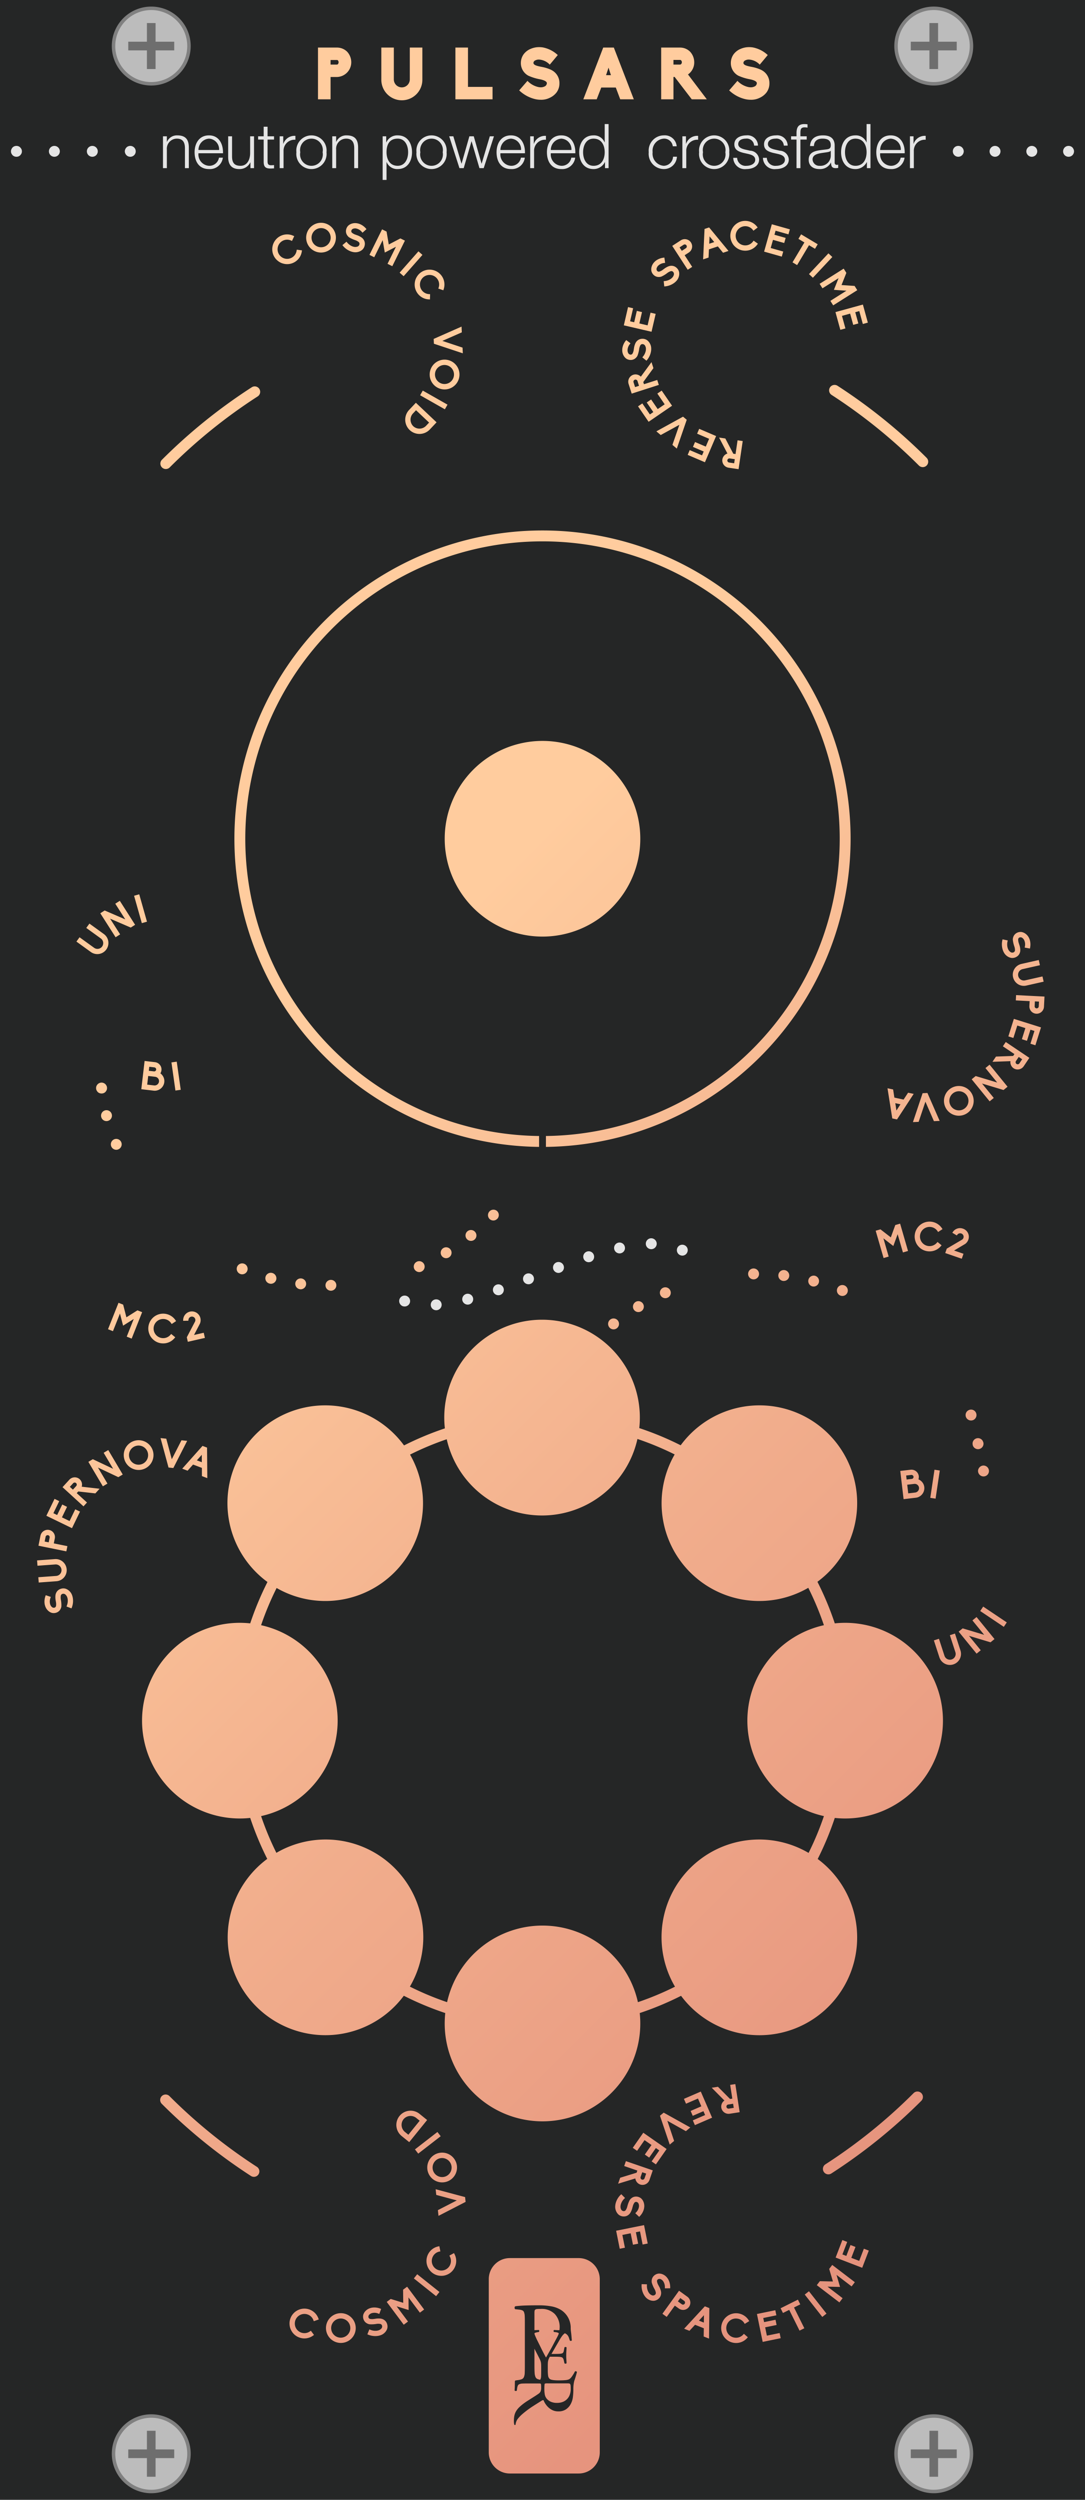 <svg xmlns="http://www.w3.org/2000/svg" xmlns:xlink="http://www.w3.org/1999/xlink" id="Layer_5" width="165" height="380" data-name="Layer 5" viewBox="0 0 165 380"><defs><linearGradient id="linear-gradient" x1="-53.091" x2="214.625" y1="55.323" y2="323.039" gradientUnits="userSpaceOnUse"><stop offset=".385" stop-color="#ffcc9e"/><stop offset=".621" stop-color="#f1ad8c"/><stop offset=".857" stop-color="#e6947e"/><stop offset="1" stop-color="#e28b79"/></linearGradient></defs><title>Pulsars-DM</title><rect width="160.806" height="374.627" x=".364" y="1.868" style="fill:url(#linear-gradient)"/><g><path d="M51.496,9.462c0-.144-.1-.343-.231-.343h-.995v.696h.995C51.396,9.815,51.496,9.605,51.496,9.462Z" style="fill:#252626"/><polygon points="107.035 353.059 107.052 351.934 106.289 352.762 107.035 353.059" style="fill:#252626"/><polygon points="30.686 221.146 29.938 221.989 30.69 222.272 30.686 221.146" style="fill:#252626"/><path d="M49.057,37.568a1.456,1.456,0,1,0-1.662-1.199A1.452,1.452,0,0,0,49.057,37.568Z" style="fill:#252626"/><path d="M104.055,349.764l-.601-.433-.366.507.6.434a.307.307,0,0,0,.428-.074A.315.315,0,0,0,104.055,349.764Z" style="fill:#252626"/><polygon points="92.542 10.279 92.166 11.428 92.906 11.428 92.542 10.279" style="fill:#252626"/><path d="M110.473,320.271a.318.318,0,0,0,.36.264l.75-.116-.097-.625-.75.117A.316.316,0,0,0,110.473,320.271Z" style="fill:#252626"/><polygon points="107.904 35.927 107.856 37.049 108.616 36.796 107.904 35.927" style="fill:#252626"/><path d="M103.696,9.462c0-.155-.11-.354-.265-.354H102.415v.707h1.017C103.586,9.815,103.696,9.616,103.696,9.462Z" style="fill:#252626"/><path d="M24.18,164.414a.662.662,0,0,0-.562-.727l-1.08-.126-.154,1.315,1.074.125A.674.674,0,0,0,24.18,164.414Z" style="fill:#252626"/><path d="M51.776,352.439a1.457,1.457,0,1,0,1.499,1.407A1.454,1.454,0,0,0,51.776,352.439Z" style="fill:#252626"/><path d="M11.135,225.456l-.513.56.466.427.512-.56a.316.316,0,0,0-.465-.427Z" style="fill:#252626"/><path d="M23.75,162.597a.317.317,0,0,0-.266-.343l-.783-.092-.072.609.785.092A.304.304,0,0,0,23.75,162.597Z" style="fill:#252626"/><path d="M67.818,330.817a1.447,1.447,0,1,0-1.914-.748A1.452,1.452,0,0,0,67.818,330.817Z" style="fill:#252626"/><path d="M20.78,219.771a1.455,1.455,0,1,0,1.715,1.131A1.453,1.453,0,0,0,20.78,219.771Z" style="fill:#252626"/><path d="M110.897,70.313l.752.111.092-.625-.75-.11a.316.316,0,1,0-.094.624Z" style="fill:#252626"/><path d="M7.307,233.368a.316.316,0,0,0-.37.234l-.147.727.614.125.147-.727A.306.306,0,0,0,7.307,233.368Z" style="fill:#252626"/><path d="M97.618,331.324a.319.319,0,0,0,.401-.196l.247-.718-.597-.204-.248.716A.32.32,0,0,0,97.618,331.324Z" style="fill:#252626"/><path d="M62.85,64.793A1.391,1.391,0,0,0,64.812,64.707l.442-.469-1.988-1.879-.442.468A1.391,1.391,0,0,0,62.85,64.793Z" style="fill:#252626"/><path d="M138.12,227.006l1.072-.126a.673.673,0,0,0,.566-.738.661.661,0,0,0-.715-.575l-1.078.126Z" style="fill:#252626"/><polygon points="136.938 167.866 136.152 167.698 136.324 168.812 136.938 167.866" style="fill:#252626"/><path d="M155.021,161.65l.423-.63-.524-.353-.423.63a.316.316,0,0,0,.524.353Z" style="fill:#252626"/><path d="M138.656,224.812a.305.305,0,0,0,.267-.337.318.318,0,0,0-.337-.271l-.784.092.071.608Z" style="fill:#252626"/><path d="M146.323,168.701a1.454,1.454,0,1,0-1.862-.863A1.451,1.451,0,0,0,146.323,168.701Z" style="fill:#252626"/><path d="M157.636,153.281a.316.316,0,0,0,.331-.287l.037-.739-.625-.033-.038.741A.305.305,0,0,0,157.636,153.281Z" style="fill:#252626"/><path d="M96.548,57.719a.319.319,0,0,0-.204.399l.232.724.602-.194-.231-.724A.32.32,0,0,0,96.548,57.719Z" style="fill:#252626"/><path d="M103.965,37.201l-.622.404.341.525.621-.404a.305.305,0,0,0,.087-.425A.315.315,0,0,0,103.965,37.201Z" style="fill:#252626"/><path d="M61.365,322.147a1.391,1.391,0,0,0,.236,1.951l.501.405,1.721-2.127-.501-.406A1.393,1.393,0,0,0,61.365,322.147Z" style="fill:#252626"/><path d="M67.223,58.326a1.447,1.447,0,1,0-1.025-1.777A1.453,1.453,0,0,0,67.223,58.326Z" style="fill:#252626"/><path d="M113.654,261.558a14.87,14.87,0,0,1,11.641-14.51,44.919,44.919,0,0,0-2.376-5.683,14.855,14.855,0,0,1-20.32-20.274,44.907,44.907,0,0,0-5.66-2.352,14.862,14.862,0,0,1-29.004.043,44.919,44.919,0,0,0-5.579,2.333A14.856,14.856,0,0,1,42.067,241.393a44.923,44.923,0,0,0-2.362,5.655,14.863,14.863,0,0,1-0,29.02,44.926,44.926,0,0,0,2.326,5.584,14.852,14.852,0,0,1,20.302,20.337,44.911,44.911,0,0,0,5.657,2.363,14.863,14.863,0,0,1,29.02,0,44.912,44.912,0,0,0,5.638-2.353,14.852,14.852,0,0,1,20.316-20.335,44.911,44.911,0,0,0,2.332-5.596A14.87,14.87,0,0,1,113.654,261.558Z" style="fill:#252626"/><g><path d="M0,0V380H165V0ZM158.148,146.723l-2.639.594a.875.875,0,1,0,.385,1.708l2.639-.594.179.793-2.639.595a1.679,1.679,0,0,1-1.271-.218,1.704,1.704,0,0,1-.743-1.06,1.684,1.684,0,0,1,1.273-2.013l2.638-.595Zm-5.722-3.782.033-.151.792.169-.033.151a1.989,1.989,0,0,0,.028,1.008l.003.006a1.348,1.348,0,0,0,.107.253.945.945,0,0,0,.274.314.475.475,0,0,0,.541.059.369.369,0,0,0,.181-.338,1.795,1.795,0,0,0-.113-.585,4.427,4.427,0,0,1-.219-1,1.29,1.29,0,0,1,.163-.594,1.14,1.14,0,0,1,.435-.418,1.241,1.241,0,0,1,.691-.145,1.445,1.445,0,0,1,.634.26,1.691,1.691,0,0,1,.492.554,2.893,2.893,0,0,1,.136.293,2.449,2.449,0,0,1,.082,1.265l-.028.147-.799-.145.028-.147a1.533,1.533,0,0,0-.122-1.027.958.958,0,0,0-.253-.29.441.441,0,0,0-.461-.062.328.328,0,0,0-.18.289,1.651,1.651,0,0,0,.104.596c.013.035.025.083.039.132a2.75,2.75,0,0,1,.18.854,1.23,1.23,0,0,1-.15.628,1.12,1.12,0,0,1-.444.438,1.232,1.232,0,0,1-.737.163,1.478,1.478,0,0,1-.67-.272,1.597,1.597,0,0,1-.504-.575,2.352,2.352,0,0,1-.172-.405A2.782,2.782,0,0,1,152.427,142.94Zm-7.396,22.282a2.26,2.26,0,1,1-1.339,2.9A2.259,2.259,0,0,1,145.031,165.223Zm3.919,55.037a.748.748,0,0,1-.21.03.835.835,0,0,1-.811-.61h.01a.824.824,0,1,1,1.59-.43H149.54A.832.832,0,0,1,148.95,220.26Zm.935,2.585a.801.801,0,0,1,.27.18.843.843,0,0,1,.24.58.82.82,0,0,1-.83.83.837.837,0,0,1-.83-.83.728.728,0,0,1,.07-.319.878.878,0,0,1,.439-.44A.795.795,0,0,1,149.885,222.845Zm-1.892-6.975a.901.901,0,0,1-.319.06.826.826,0,0,1-.32-1.59.819.819,0,0,1,1.08.44A.834.834,0,0,1,147.993,215.87Zm-1.47-25.284-.261.758-2.515-.867.229-.666,2.328-1.368a.528.528,0,1,0-.719-.749l-.082.106-.681-.408.092-.135a1.308,1.308,0,0,1,1.519-.491,1.305,1.305,0,0,1,.828,1.678,1.36,1.36,0,0,1-.496.658l-.009.004-1.664.988Zm-3.276-3.875.091.126-.677.443-.083-.126a1.438,1.438,0,0,0-1.134-.647,1.459,1.459,0,1,0,1.035,2.396l.098-.11.617.509-.104.116a2.236,2.236,0,0,1-1.854.804,2.226,2.226,0,0,1-1.559-.751,2.074,2.074,0,0,1-.444-.749,2.155,2.155,0,0,1-.133-.891,2.267,2.267,0,0,1,2.39-2.13,2.274,2.274,0,0,1,1.757,1.011Zm-.329,36.824-.641,4.276-.805-.12.64-4.276Zm-7.771-32.521-.775.225-1.204-4.154.729-.211,1.574,1.221.679-1.874.735-.213,1.203,4.154-.775.226-.805-2.777-.656,1.796-1.509-1.168Zm-.181-25.586.856.184.189,1.235,1.403.301.685-1.047.851.183-2.538,3.884-.719-.154Zm3.532,57.985a1.118,1.118,0,0,1,1.225.968,1.156,1.156,0,0,1-.051.495,1.361,1.361,0,0,1,.342.204,1.424,1.424,0,0,1,.547.968,1.477,1.477,0,0,1-.734,1.442,1.357,1.357,0,0,1-.535.179l-1.879.221-.505-4.29Zm3.528-52.982-1.294-2.964-1.03,3.068-.867.039,1.469-4.396.734-.033,1.862,4.246ZM140.914,70.767a.83.83,0,0,1-1.172,0,81.027,81.027,0,0,0-13.276-10.733.828.828,0,1,1,.9-1.391,82.732,82.732,0,0,1,13.548,10.952A.829.829,0,0,1,140.914,70.767ZM83.021,174.341v-1.656a45.198,45.198,0,1,0-1.041,0v1.656a46.854,46.854,0,1,1,1.041,0Zm45.85,22.138a.82.82,0,0,1-.771.521.851.851,0,0,1-.31-.061.83.83,0,1,1,1.08-.46Zm-4.341-1.54a.829.829,0,0,1-.8.63.783.783,0,0,1-.21-.029.831.831,0,0,1,.41-1.61A.834.834,0,0,1,124.529,194.939Zm-4.51-.949a.822.822,0,0,1-.819.73h-.091a.831.831,0,1,1,.91-.73Zm-4.59-.351a.826.826,0,0,1-.81.84h-.011a.83.83,0,1,1,.82-.84Zm-13.92,3.63a.788.788,0,0,1-.33.07.828.828,0,1,1,.76-1.15A.821.821,0,0,1,101.51,197.27Zm-4.86.641a.83.83,0,1,1,.86,1.42.829.829,0,0,1-1.14-.28.841.841,0,0,1,.29-1.14Zm-2.83,3.989a.824.824,0,0,1-1.159-.13.829.829,0,1,1,1.159.13ZM67.628,127.5A14.872,14.872,0,1,1,82.5,142.372,14.872,14.872,0,0,1,67.628,127.5Zm8.002,57.769h-.01a.806.806,0,0,1-.591.261.847.847,0,0,1-.579-.23.831.831,0,0,1,1.149-1.2A.834.834,0,0,1,75.63,185.27Zm-3.49,3.181a.818.818,0,0,1-.51.18.828.828,0,1,1,.64-1.34A.818.818,0,0,1,72.14,188.45Zm-3.87,2.689a.818.818,0,0,1-1.13-.28.83.83,0,0,1,.28-1.14.827.827,0,1,1,.85,1.42Zm-4.85.641a.828.828,0,1,1,.66,1.52.716.716,0,0,1-.32.07.851.851,0,0,1-.77-.5.825.825,0,0,1,.439-1.09Zm-12.271,3.609a.825.825,0,0,1-1.649.03.825.825,0,1,1,1.649-.03Zm-4.6-.13a.831.831,0,0,1-.82.73.318.318,0,0,1-.1-.011.826.826,0,1,1,.92-.72Zm-4.54-.74a.841.841,0,0,1-.81.63A.705.705,0,0,1,41,195.12a.831.831,0,1,1,.41-1.61A.842.842,0,0,1,42.01,194.52Zm-4.41-1.33a.833.833,0,0,1-.77.521.818.818,0,0,1-.311-.061.837.837,0,0,1-.46-1.08.83.83,0,0,1,1.54.62ZM70.34,52.841l.04.866L65.986,52.25l-.035-.732,4.238-1.871.04.873-2.957,1.3Zm-2.15,1.903a2.265,2.265,0,1,1-2.768,1.597A2.268,2.268,0,0,1,68.189,54.744Zm-.136,6.766-.401.708L63.891,60.082l.402-.708Zm-1.664,2.688-.998,1.057a2.165,2.165,0,1,1-3.146-2.974l.998-1.056Zm29.135-10.55a.438.438,0,0,0,.382.264.326.326,0,0,0,.29-.176,1.626,1.626,0,0,0,.178-.579c.005-.036.015-.086.025-.135a2.773,2.773,0,0,1,.228-.843,1.221,1.221,0,0,1,.419-.491A1.14,1.14,0,0,1,97.64,51.5a1.235,1.235,0,0,1,.732.189,1.494,1.494,0,0,1,.472.548,1.582,1.582,0,0,1,.188.74A2.216,2.216,0,0,1,99,53.417a2.768,2.768,0,0,1-.593,1.295l-.099.119-.628-.509.099-.12a1.99,1.99,0,0,0,.432-.912v-.006a1.446,1.446,0,0,0,.019-.274.949.949,0,0,0-.101-.403.476.476,0,0,0-.456-.299.367.367,0,0,0-.314.22,1.774,1.774,0,0,0-.165.573,4.4,4.4,0,0,1-.259.989,1.304,1.304,0,0,1-.414.454,1.12,1.12,0,0,1-.576.176,1.236,1.236,0,0,1-.684-.186,1.44,1.44,0,0,1-.446-.517,1.714,1.714,0,0,1-.188-.717,3.03,3.03,0,0,1,.013-.323,2.444,2.444,0,0,1,.501-1.164l.092-.119.646.49-.092.121a1.523,1.523,0,0,0-.356.969A.927.927,0,0,0,95.524,53.648Zm2.406,4.757,2.016-.646.242.752-4.123,1.325-.474-1.476a1.118,1.118,0,0,1,.714-1.393,1.122,1.122,0,0,1,1.149.294l1.62-2.213.293.914-1.543,2.113Zm7.333-17.837-.678.439L102.23,37.377l1.301-.844a1.11,1.11,0,0,1,.842-.154,1.105,1.105,0,0,1,.365,2.017l-.622.403Zm.117,27.368.316-.744,1.634.697.506-1.186-1.823-.778.314-.739,2.573,1.099-1.699,3.982-2.623-1.119.31-.728,1.873.8.252-.587Zm-.947-4.125-1.509,4.379-.667-.562,1.058-3.053-2.836,1.555-.663-.56,4.056-2.231Zm-5.796.307-1.608-2.348.65-.446L98.829,63.002l.524-.36-1.001-1.462.666-.456,1.002,1.462L101.082,61.46l-1.117-1.633.66-.452,1.577,2.302Zm14.723-26.814a1.448,1.448,0,0,0,1.156-.603l.09-.118.652.464-.096.123a2.237,2.237,0,0,1-.785.683,2.194,2.194,0,0,1-1.005.254,2.299,2.299,0,0,1-.885-.16,2.343,2.343,0,0,1-.727-.475,2.082,2.082,0,0,1-.497-.716,2.18,2.18,0,0,1-.198-.878,2.263,2.263,0,0,1,3.25-2.075,2.225,2.225,0,0,1,.807.655l.101.121-.644.491-.093-.12a1.434,1.434,0,0,0-1.178-.564,1.459,1.459,0,1,0,.051,2.918Zm-1.846,31.665.342.051.309-2.091.781.115-.631,4.276-1.533-.226a1.121,1.121,0,0,1-.932-1.255,1.124,1.124,0,0,1,.771-.899l-1.268-2.427.948.14ZM131.977,49.043l-.762.209L130.676,47.29l-.615.168.471,1.711-.779.214-.47-1.71-1.242.342.525,1.91-.773.212-.741-2.695,4.17-1.146ZM128.709,41.479l-.737,1.852,1.988.133.408.647L126.708,46.419l-.431-.684,2.446-1.542-1.908-.134.707-1.773-2.448,1.541-.431-.683,3.66-2.309Zm-2.133-2.411-2.957,3.152-.593-.558,2.957-3.15Zm-5.158-2.759.412-.688,2.522,1.51-.411.688-.912-.546-1.809,3.024-.7-.418,1.81-3.024Zm-1.301-1.445-.215.759-1.958-.553-.172.614,1.705.481-.219.776-1.706-.48-.35,1.238,1.905.538-.218.771-2.688-.758,1.174-4.16Zm-6.093-22.817a7.604,7.604,0,0,1-1.745-.542,2.167,2.167,0,0,1-1.138-1.955,2.294,2.294,0,0,1,.408-1.281,2.558,2.558,0,0,1,1.017-.817l-.011.011a3.186,3.186,0,0,1,1.348-.298,3.763,3.763,0,0,1,.586.044,4.591,4.591,0,0,1,2.265,1.16l-1.216,1.458a2.438,2.438,0,0,0-1.657-.773,1.114,1.114,0,0,0-.508.11.458.458,0,0,0-.32.387c0,.299.397.442,1.038.574.066.022.144.022.222.045a5.815,5.815,0,0,1,1.491.475H115.792a2.201,2.201,0,0,1,1.216,2,2.323,2.323,0,0,1-.42,1.381,2.717,2.717,0,0,1-1.05.839,2.871,2.871,0,0,1-1.392.299,3.707,3.707,0,0,1-.796-.089,5.315,5.315,0,0,1-2.463-1.336L112.146,12.29a3.269,3.269,0,0,0,1.591.928,1.9,1.9,0,0,0,.42.055,1.299,1.299,0,0,0,.574-.121.574.574,0,0,0,.365-.508C115.097,12.334,114.521,12.146,114.024,12.047Zm-3.239,26.1-.828.276-.789-.967-1.359.452-.058,1.248-.824.273.215-4.624.697-.232Zm-10.237-30.916h2.884a2.143,2.143,0,0,1,1.514.629,2.375,2.375,0,0,1,.629,1.603,2.222,2.222,0,0,1-.949,1.855l2.861,3.778h-2.287l-2.607-3.402H102.415V15.096h-1.867Zm-1.443,33.283a1.689,1.689,0,0,1,.37-.642,2.84,2.84,0,0,1,.234-.222,2.463,2.463,0,0,1,1.174-.477l.148-.021.117.804-.15.021a1.53,1.53,0,0,0-.936.439.946.946,0,0,0-.194.332.439.439,0,0,0,.087.456.326.326,0,0,0,.33.079,1.653,1.653,0,0,0,.532-.287c.029-.023.071-.052.113-.079a2.784,2.784,0,0,1,.753-.44,1.233,1.233,0,0,1,.643-.056,1.14,1.14,0,0,1,.556.284,1.214,1.214,0,0,1,.387.648,1.474,1.474,0,0,1-.047.721,1.581,1.581,0,0,1-.387.659,2.298,2.298,0,0,1-.33.29,2.786,2.786,0,0,1-1.331.506l-.154.016-.09-.804.154-.017a1.968,1.968,0,0,0,.947-.346l.004-.004a1.422,1.422,0,0,0,.207-.183.939.939,0,0,0,.211-.357.475.475,0,0,0-.115-.532.365.365,0,0,0-.378-.064,1.788,1.788,0,0,0-.52.291,4.2,4.2,0,0,1-.879.522,1.29,1.29,0,0,1-.612.034,1.133,1.133,0,0,1-.534-.28,1.221,1.221,0,0,1-.355-.611A1.432,1.432,0,0,1,99.104,40.514Zm-2.261,6.744.786.183L97.229,49.167l1.254.292.447-1.93.781.182-.631,2.721-4.212-.976.642-2.774.77.179-.459,1.98.622.146ZM91.735,7.23h1.612l3.038,7.865H94.32l-.674-1.79h-2.21l-.695,1.79H88.708ZM82.092,12.047a7.604,7.604,0,0,1-1.745-.542A2.167,2.167,0,0,1,79.209,9.55a2.294,2.294,0,0,1,.408-1.281,2.558,2.558,0,0,1,1.017-.817l-.011.011a3.186,3.186,0,0,1,1.348-.298,3.763,3.763,0,0,1,.586.044,4.591,4.591,0,0,1,2.265,1.16l-1.216,1.458a2.438,2.438,0,0,0-1.657-.773,1.114,1.114,0,0,0-.508.11.458.458,0,0,0-.32.387c0,.299.397.442,1.038.574.066.022.144.022.222.045a5.815,5.815,0,0,1,1.491.475h-.012a2.201,2.201,0,0,1,1.216,2,2.323,2.323,0,0,1-.42,1.381,2.717,2.717,0,0,1-1.05.839,2.871,2.871,0,0,1-1.392.299,3.707,3.707,0,0,1-.796-.089,5.315,5.315,0,0,1-2.463-1.336L80.214,12.29a3.269,3.269,0,0,0,1.591.928,1.9,1.9,0,0,0,.42.055,1.299,1.299,0,0,0,.574-.121.574.574,0,0,0,.365-.508C83.164,12.334,82.59,12.146,82.092,12.047Zm-12.835-4.816H71.168V13.207h3.734V15.096h-5.646ZM67.191,41.97a2.256,2.256,0,0,1,.375.974,2.231,2.231,0,0,1-.1,1.034l-.045.149-.765-.264.049-.144a1.433,1.433,0,0,0-.181-1.292,1.459,1.459,0,1,0-1.262,2.284l.146.009-.025.801-.154-.013a2.2,2.2,0,0,1-1.002-.275,2.225,2.225,0,0,1-.768-.697,2.311,2.311,0,0,1-.354-.826,2.287,2.287,0,0,1-.006-.866,2.094,2.094,0,0,1,.32-.811,2.169,2.169,0,0,1,.623-.649A2.27,2.27,0,0,1,67.191,41.97Zm-5.808.017-.61-.539,2.861-3.242.61.539ZM57.99,7.23h1.9v4.838a1.215,1.215,0,1,0,2.43,0V7.23h1.911v4.838a3.121,3.121,0,1,1-6.241,0Zm.114,27.634.681.337.338,1.965,1.768-.924.686.338-1.919,3.883-.726-.359,1.284-2.594-1.698.883-.324-1.883-1.283,2.594-.726-.358Zm-3.836-.928a2.599,2.599,0,0,1,.315.071,2.451,2.451,0,0,1,1.049.709l.101.114-.604.543-.1-.113a1.527,1.527,0,0,0-.886-.531.909.909,0,0,0-.385.022.438.438,0,0,0-.331.325.322.322,0,0,0,.118.318,1.662,1.662,0,0,0,.535.283c.035.012.082.03.128.05a2.745,2.745,0,0,1,.785.382,1.22,1.22,0,0,1,.404.504,1.129,1.129,0,0,1,.073.618,1.222,1.222,0,0,1-.323.684,1.505,1.505,0,0,1-.626.362,1.598,1.598,0,0,1-.763.046,2.245,2.245,0,0,1-.426-.113,2.789,2.789,0,0,1-1.162-.825l-.099-.119.619-.522.1.119a1.988,1.988,0,0,0,.814.596h.006a1.433,1.433,0,0,0,.267.071.952.952,0,0,0,.415-.024.472.472,0,0,0,.379-.393.366.366,0,0,0-.157-.349,1.755,1.755,0,0,0-.531-.271,4.33,4.33,0,0,1-.925-.439,1.294,1.294,0,0,1-.369-.491,1.131,1.131,0,0,1-.064-.6,1.232,1.232,0,0,1,.311-.637,1.433,1.433,0,0,1,.592-.342A1.67,1.67,0,0,1,54.269,33.937ZM48.358,7.23h2.906a2.187,2.187,0,0,1,1.524.629A2.376,2.376,0,0,1,53.419,9.462a2.242,2.242,0,0,1-2.154,2.242h-.995v3.392H48.358Zm.095,26.666a2.262,2.262,0,1,1-1.863,2.604A2.267,2.267,0,0,1,48.453,33.896Zm-5.877,2.013a2.257,2.257,0,0,1,1.005-.276,2.228,2.228,0,0,1,1.019.204l.144.06-.339.732-.139-.063a1.43,1.43,0,0,0-1.301.051,1.456,1.456,0,1,0,2.143,1.482l.024-.146.792.106-.027.152A2.232,2.232,0,0,1,44.752,39.872a2.234,2.234,0,0,1-1.717.188,2.087,2.087,0,0,1-.773-.399,2.183,2.183,0,0,1-.584-.685A2.266,2.266,0,0,1,42.576,35.909Zm-17.959,33.989A82.761,82.761,0,0,1,38.29,58.867a.828.828,0,1,1,.896,1.393A81.097,81.097,0,0,0,25.789,71.07a.829.829,0,0,1-1.172-1.172Zm2.073,130.796.092.126-.673.447-.086-.126a1.428,1.428,0,0,0-1.135-.64,1.457,1.457,0,1,0,1.049,2.386l.098-.11.617.505-.103.116a2.23,2.23,0,0,1-1.845.813,2.223,2.223,0,0,1-1.562-.739,2.058,2.058,0,0,1-.448-.746,2.175,2.175,0,0,1-.139-.889,2.259,2.259,0,0,1,3.374-1.851A2.215,2.215,0,0,1,26.69,200.694ZM26.072,161.499l.805-.114.607,4.277-.805.114Zm-.788,57.198.841,3.123,1.474-2.881.864.089-2.104,4.13-.73-.076L24.415,218.606Zm5.698-16.102.178.783-2.596.591-.156-.687,1.256-2.394a.528.528,0,1,0-1.005-.257l-.014.133-.794.014.006-.164a1.328,1.328,0,0,1,2.622-.229,1.353,1.353,0,0,1-.075.82l-.004.008-.895,1.718ZM30.799,219.792l.688.259.039,4.642-.819-.309-.004-1.249-1.344-.506-.832.934-.814-.307Zm-6.48-57.912a1.089,1.089,0,0,1,.234.811,1.166,1.166,0,0,1-.164.47,1.376,1.376,0,0,1,.285.278,1.422,1.422,0,0,1,.309,1.069,1.469,1.469,0,0,1-1.049,1.234,1.348,1.348,0,0,1-.562.051l-1.883-.22.502-4.296,1.594.187A1.102,1.102,0,0,1,24.318,161.88Zm-3.146-25.936,1.179,4.163-.783.221L20.39,136.166Zm-5.255,2.459,3.137,1.355-1.524-2.386.688-.438,2.327,3.645-.661.422-3.145-1.357,1.528,2.391-.687.438-2.328-3.645ZM15.979,168.79a.828.828,0,1,1,.431,1.6.748.748,0,0,1-.21.03.816.816,0,0,1-.801-.61A.828.828,0,0,1,15.979,168.79Zm-.855-2.624a.801.801,0,0,1-.27-.18,1.282,1.282,0,0,1-.181-.271.884.884,0,0,1-.06-.32.831.831,0,0,1,.06-.31.903.903,0,0,1,.181-.27.803.803,0,0,1,.27-.181.795.795,0,0,1,.641,0,.803.803,0,0,1,.27.181,1.039,1.039,0,0,1,.18.27.813.813,0,0,1,.061.31.865.865,0,0,1-.061.32,1.242,1.242,0,0,1-.18.271.801.801,0,0,1-.27.18.891.891,0,0,1-.641,0Zm2.235,7.023A.825.825,0,1,1,18,174.71a.716.716,0,0,1-.32.07.829.829,0,0,1-.32-1.591ZM12.096,142.476l2.192,1.583a.875.875,0,1,0,1.024-1.418l-2.191-1.584.478-.66,2.19,1.584a1.681,1.681,0,0,1,.678,1.097,1.703,1.703,0,0,1-.303,1.259,1.684,1.684,0,0,1-2.35.378l-2.192-1.583ZM6.156,233.444a1.101,1.101,0,0,1,.479-.708,1.103,1.103,0,0,1,1.694,1.149l-.147.727,2.068.419-.161.792-4.241-.859Zm-.328,6.312,2.697-.196a.875.875,0,1,0-.127-1.745l-2.698.196-.059-.812,2.697-.197a1.672,1.672,0,0,1,1.224.403,1.704,1.704,0,0,1,.578,1.159A1.682,1.682,0,0,1,8.584,240.365l-2.697.197Zm5.098,4.59-.056.145-.758-.284.056-.145a1.994,1.994,0,0,0,.121-1.001l-.001-.005a1.455,1.455,0,0,0-.069-.268.964.964,0,0,0-.225-.352.475.475,0,0,0-.526-.138.366.366,0,0,0-.229.308,1.758,1.758,0,0,0,.023.595,4.338,4.338,0,0,1,.069,1.022,1.303,1.303,0,0,1-.248.562,1.137,1.137,0,0,1-.492.349,1.231,1.231,0,0,1-.706.041,1.439,1.439,0,0,1-.589-.35,1.684,1.684,0,0,1-.404-.621c-.036-.096-.063-.202-.092-.309a2.479,2.479,0,0,1,.107-1.264l.05-.143.77.261-.051.143a1.522,1.522,0,0,0-.03,1.033.921.921,0,0,0,.207.325.442.442,0,0,0,.446.13.33.33,0,0,0,.22-.26,1.663,1.663,0,0,0-.015-.605c-.008-.036-.013-.086-.02-.136a2.795,2.795,0,0,1-.051-.872,1.23,1.23,0,0,1,.241-.598,1.149,1.149,0,0,1,.505-.368,1.243,1.243,0,0,1,.755-.051,1.492,1.492,0,0,1,.62.369,1.565,1.565,0,0,1,.413.644,2.122,2.122,0,0,1,.109.426A2.763,2.763,0,0,1,10.926,244.346Zm.022-12.046-3.896-1.888,1.243-2.567.712.345-.888,1.833.573.278.775-1.598.728.353L9.421,230.654l1.16.562.864-1.783.723.35Zm3.551-5.288-2.596-.292-.233.255,1.559,1.425-.532.583-3.188-2.916,1.044-1.142a1.119,1.119,0,0,1,1.561-.07,1.12,1.12,0,0,1,.313,1.142l2.719.308Zm3.494-2.467L14.896,223.083l1.445,2.44-.699.414-2.205-3.72.68-.402,3.089,1.46-1.443-2.435.7-.416,2.203,3.72Zm.25-24.877-1.065,2.686-.751-.298,1.596-4.017.705.279.495,1.928,1.683-1.062.71.281-1.594,4.019-.751-.299L20.338,200.5l-1.619,1.016Zm.626,21.995A2.262,2.262,0,1,1,21.542,223.404,2.265,2.265,0,0,1,18.869,221.663ZM39.31,330.527a.829.829,0,0,1-1.146.245,82.805,82.805,0,0,1-13.548-10.952.829.829,0,1,1,1.172-1.172,81.141,81.141,0,0,0,13.276,10.733A.828.828,0,0,1,39.31,330.527Zm6.557,24.072a1.448,1.448,0,0,0,1.287-.217l.121-.083.478.642-.128.088a2.247,2.247,0,0,1-.958.407,2.212,2.212,0,0,1-1.034-.069,2.233,2.233,0,0,1-1.336-1.102,2.067,2.067,0,0,1-.254-.834,2.182,2.182,0,0,1,.084-.896,2.271,2.271,0,0,1,2.83-1.5,2.274,2.274,0,0,1,1.467,1.402l.057.145-.762.27L47.666,352.708a1.434,1.434,0,0,0-.946-.899,1.459,1.459,0,1,0-.854,2.791Zm6.043,1.554a2.263,2.263,0,1,1,2.187-2.336A2.261,2.261,0,0,1,51.909,356.153Zm6.977-2.173a1.499,1.499,0,0,1-.385.611,1.556,1.556,0,0,1-.652.397,2.154,2.154,0,0,1-.429.1,2.783,2.783,0,0,1-1.411-.186l-.144-.06.303-.75.144.059a1.99,1.99,0,0,0,.997.145l.006-.002a1.392,1.392,0,0,0,.269-.062.974.974,0,0,0,.355-.216.474.474,0,0,0,.15-.523.365.365,0,0,0-.302-.235,1.747,1.747,0,0,0-.595.011,4.4,4.4,0,0,1-1.022.044,1.298,1.298,0,0,1-.556-.262,1.127,1.127,0,0,1-.337-.5,1.237,1.237,0,0,1-.024-.707,1.45,1.45,0,0,1,.363-.578,1.676,1.676,0,0,1,.63-.39,2.858,2.858,0,0,1,.312-.084,2.448,2.448,0,0,1,1.259.137l.142.054-.279.762-.142-.054a1.527,1.527,0,0,0-1.031-.057.923.923,0,0,0-.329.201.437.437,0,0,0-.141.441.325.325,0,0,0,.254.227,1.654,1.654,0,0,0,.605-.001c.036-.006.087-.011.137-.016a2.763,2.763,0,0,1,.871-.03,1.227,1.227,0,0,1,.592.256,1.121,1.121,0,0,1,.355.513A1.238,1.238,0,0,1,58.886,353.98Zm4.965-2.427-1.729-2.317.017,1.912-1.824-.565,1.73,2.319-.647.483L58.811,349.917l.608-.453,1.903.59-.023-1.992.614-.457,2.586,3.467Zm-.249-24.178-.498-.643,3.416-2.647.498.644Zm5.712,1.217a2.262,2.262,0,1,1-2.972-1.184A2.261,2.261,0,0,1,69.313,328.593Zm-7.083-2.961-1.13-.914a2.165,2.165,0,1,1,2.723-3.366l1.13.915ZM66.32,349.042,62.938,346.346l.508-.637,3.383,2.696Zm2.842-4.392a2.221,2.221,0,0,1-1.276,1.165,2.061,2.061,0,0,1-.86.133,2.195,2.195,0,0,1-.875-.208,2.267,2.267,0,0,1-1.083-3.009,2.261,2.261,0,0,1,1.592-1.252l.151-.036.159.792-.149.03a1.434,1.434,0,0,0-1.021.809,1.457,1.457,0,1,0,2.605-.066l-.066-.131.701-.382.07.14a2.234,2.234,0,0,1,.267,1.003A2.199,2.199,0,0,1,69.162,344.65Zm-2.476-7.814-.095-.87,2.879-1.477-3.127-.837-.093-.863,4.478,1.192.079.73Zm24.523,35.957A3.207,3.207,0,0,1,88.002,376H77.536a3.207,3.207,0,0,1-3.207-3.207V346.461a3.207,3.207,0,0,1,3.207-3.207H88.002a3.207,3.207,0,0,1,3.207,3.207Zm2.353-37.485a2.31,2.31,0,0,1,.078-.434,2.788,2.788,0,0,1,.729-1.224l.111-.108.57.574-.111.108a1.991,1.991,0,0,0-.527.86v.006a1.367,1.367,0,0,0-.049.271.951.951,0,0,0,.058.41.472.472,0,0,0,.421.347.368.368,0,0,0,.336-.186,1.79,1.79,0,0,0,.226-.55,4.331,4.331,0,0,1,.363-.957,1.308,1.308,0,0,1,.46-.407,1.139,1.139,0,0,1,.592-.112,1.222,1.222,0,0,1,.659.259,1.419,1.419,0,0,1,.388.562,1.685,1.685,0,0,1,.109.731,3.188,3.188,0,0,1-.047.319,2.458,2.458,0,0,1-.622,1.104l-.104.109-.59-.559.105-.107a1.528,1.528,0,0,0,.457-.926.918.918,0,0,0-.053-.381.441.441,0,0,0-.352-.305.324.324,0,0,0-.308.145,1.644,1.644,0,0,0-.238.556c-.009.036-.024.085-.04.131a2.723,2.723,0,0,1-.316.813,1.231,1.231,0,0,1-.469.443,1.127,1.127,0,0,1-.611.123,1.227,1.227,0,0,1-.706-.267,1.502,1.502,0,0,1-.411-.595A1.597,1.597,0,0,1,93.562,335.308Zm1.362-6.046.257-.747,4.088,1.406-.504,1.464a1.12,1.12,0,0,1-1.404.686,1.121,1.121,0,0,1-.742-.923L94,331.948l.312-.906,2.498-.767.111-.327Zm7.591-3.814-.667.555-1.485-4.39.566-.469,4.049,2.257-.674.56-2.82-1.58Zm-1.141,1.225-1.63,2.337-.648-.452,1.165-1.669-.522-.364-1.016,1.454-.663-.463,1.016-1.454-1.057-.737-1.133,1.624-.658-.458,1.6-2.292Zm-4.325,14.392-.792.158-.349-1.74-1.263.253.388,1.942-.786.157-.549-2.74,4.244-.85.559,2.796-.775.154-.398-1.996-.627.124Zm3.431,7.883a1.128,1.128,0,0,1-.359.51,1.217,1.217,0,0,1-.695.291,1.478,1.478,0,0,1-.706-.148,1.571,1.571,0,0,1-.598-.476,2.308,2.308,0,0,1-.241-.366,2.783,2.783,0,0,1-.312-1.389l.007-.154.808.025-.006.153a1.992,1.992,0,0,0,.208.985l.005.006a1.249,1.249,0,0,0,.15.229.939.939,0,0,0,.324.26.474.474,0,0,0,.543-.038.367.367,0,0,0,.117-.364,1.769,1.769,0,0,0-.216-.556,4.376,4.376,0,0,1-.394-.943,1.281,1.281,0,0,1,.054-.61,1.131,1.131,0,0,1,.353-.489,1.224,1.224,0,0,1,.655-.266,1.42,1.42,0,0,1,.668.142,1.669,1.669,0,0,1,.582.456,2.737,2.737,0,0,1,.186.264,2.457,2.457,0,0,1,.307,1.228l-.001.15-.811.001.001-.151a1.527,1.527,0,0,0-.303-.985.945.945,0,0,0-.302-.24.439.439,0,0,0-.463.021.323.323,0,0,0-.125.315,1.671,1.671,0,0,0,.209.567c.019.032.04.077.062.122a2.741,2.741,0,0,1,.329.808A1.215,1.215,0,0,1,100.48,348.946Zm2.143,1.537-1.232,1.708-.654-.473,2.527-3.505,1.256.906a1.102,1.102,0,0,1,.447.727,1.102,1.102,0,0,1-1.744,1.068Zm5.201,5.011-.812-.323.02-1.249-1.333-.531-.851.917-.807-.321,3.15-3.405.684.273ZM105.674,323.044l-.313-.725,1.868-.809-.254-.586-1.628.706-.321-.742,1.628-.704-.511-1.183-1.818.787-.318-.736,2.564-1.11,1.719,3.97Zm5.368-6.119.78-.12.662,4.273-1.53.237a1.121,1.121,0,0,1-1.262-.923,1.12,1.12,0,0,1,.471-1.087l-1.929-1.945.947-.146,1.842,1.854.343-.053Zm.775,38.432a1.449,1.449,0,0,0,1.21-.483l.101-.108.602.525-.106.113a2.239,2.239,0,0,1-1.873.752,2.328,2.328,0,0,1-.862-.249,2.3,2.3,0,0,1-.674-.544,2.089,2.089,0,0,1-.425-.762,2.183,2.183,0,0,1-.107-.893,2.268,2.268,0,0,1,2.446-2.062,2.244,2.244,0,0,1,.99.326,2.221,2.221,0,0,1,.737.732l.087.13-.688.423-.08-.129a1.435,1.435,0,0,0-1.113-.678,1.458,1.458,0,1,0-.243,2.905Zm4.167.638-.873-4.241,2.794-.575.159.774-1.995.41.129.626,1.738-.359.163.793-1.738.358.26,1.263,1.941-.399.162.786Zm5.606-1.713-1.571-3.155-.951.473-.357-.718,2.633-1.311.357.719-.952.473,1.571,3.156Zm3.46-2.082-2.67-3.4.64-.503,2.669,3.399Zm4.457-4.64-2.297-1.755.54,1.834-1.907-.042,2.297,1.753-.489.643-3.437-2.624.461-.603,1.989.044-.567-1.908.465-.607,3.436,2.623Zm1.612-2.832-4.04-1.554,1.022-2.66.737.284-.73,1.899.597.229.636-1.657.756.29-.637,1.658,1.202.462.711-1.851.749.288Zm8.974-25.364a82.683,82.683,0,0,1-13.672,11.031.828.828,0,0,1-1.145-.248.828.828,0,0,1,.248-1.145,81.058,81.058,0,0,0,13.396-10.811.829.829,0,1,1,1.172,1.172Zm-11.568-42.933a15.022,15.022,0,0,1-1.576-.085,46.558,46.558,0,0,1-2.599,6.241A14.859,14.859,0,1,1,103.571,303.387a46.558,46.558,0,0,1-6.284,2.62,14.872,14.872,0,1,1-29.574,0,46.551,46.551,0,0,1-6.303-2.63,14.859,14.859,0,1,1-20.769-20.805,46.561,46.561,0,0,1-2.591-6.227,15.022,15.022,0,0,1-1.576.085,14.872,14.872,0,1,1,0-29.744,15.025,15.025,0,0,1,1.576.085,46.555,46.555,0,0,1,2.624-6.29A14.859,14.859,0,1,1,61.444,219.721a46.56,46.56,0,0,1,6.209-2.592,14.871,14.871,0,1,1,29.564-.044,46.554,46.554,0,0,1,6.296,2.614A14.859,14.859,0,1,1,124.31,240.449a46.566,46.566,0,0,1,2.64,6.322,15.027,15.027,0,0,1,1.576-.085,14.872,14.872,0,0,1,0,29.744Zm17.435-24.261a1.687,1.687,0,0,1-3.105-.24l-.835-2.57.768-.249.836,2.569a.874.874,0,1,0,1.662-.541l-.835-2.57.773-.252.836,2.57A1.674,1.674,0,0,1,145.961,252.17Zm4.672-2.521-3.276-.984,1.79,2.195-.631.514-2.728-3.348.61-.498,3.269.984-1.786-2.191.629-.514,2.729,3.349Zm2.021-2.35-3.588-2.406.453-.675,3.588,2.406Zm-.042-81.605-3.271-.986,1.788,2.194-.631.514-2.73-3.352.607-.494,3.277.985-1.79-2.198.631-.515,2.73,3.353Zm3.064-3.604a1.118,1.118,0,0,1-1.533.3,1.118,1.118,0,0,1-.479-1.081l-2.735.098.534-.795,2.609-.097.193-.286-1.753-1.179.44-.655,3.586,2.411Zm1.78-3.198-.753-.236.611-1.941-.609-.191-.532,1.691-.771-.242.532-1.692-1.229-.387-.595,1.889-.765-.239.838-2.666,4.127,1.297Zm1.306-5.856a1.111,1.111,0,0,1-.368.773,1.105,1.105,0,0,1-1.848-.887l.038-.74-2.106-.108.042-.807,4.321.222Z" style="fill:#252626"/><path d="M87.436,360.479a5.716,5.716,0,0,1-.469.78,1.473,1.473,0,0,1-.396.402,1.313,1.313,0,0,1-.226.085,1.786,1.786,0,0,1-.305.055q-.177.018-.427.031-.25.012-.603.012-.402,0-.664-.024a3.33,3.33,0,0,1-.42-.061,1.053,1.053,0,0,1-.25-.085.439.439,0,0,1-.14-.11.846.846,0,0,1-.189-.469,6.048,6.048,0,0,1-.043-.799v-.805c.002-.111.005-.21.01-.294a1.922,1.922,0,0,1,.067-.42,2.122,2.122,0,0,1,.171-.415c.018-.035.039-.073.061-.112.029-.001.06-.001.094-.001h.707q.353,0,.579.012a1.78,1.78,0,0,1,.36.049.429.429,0,0,1,.262.171.87.87,0,0,1,.116.293l.11.475a.185.185,0,0,0,.164.055.175.175,0,0,0,.152-.067q0-.207-.024-.524-.025-.317-.024-.646,0-.353.024-.682.024-.329.024-.549a.177.177,0,0,0-.152-.067.186.186,0,0,0-.164.055l-.097.5a.762.762,0,0,1-.116.311.386.386,0,0,1-.177.116,1.72,1.72,0,0,1-.378.055q-.269.018-.658.018h-.551l.012-.02.768-1.329q.231-.39.421-.725a6.565,6.565,0,0,1,.372-.591,2.104,2.104,0,0,1,.378-.414,1.017,1.017,0,0,1,.083-.06.995.995,0,0,1,.468.373,1.382,1.382,0,0,1,.159.329q.061.183.134.402a.165.165,0,0,0,.159.049.181.181,0,0,0,.146-.073q-.025-.195-.042-.445-.019-.25-.043-.488c-.016-.159-.038-.3-.055-.427a3.829,3.829,0,0,1-.033-.581,3.21,3.21,0,0,0-1.468-2.678,4.207,4.207,0,0,0-1.461-.553,10.535,10.535,0,0,0-1.96-.16q-1.123,0-1.969.027-.847.027-1.56.116a.223.223,0,0,0-.116.205.297.297,0,0,0,.08.241l.641.071a1.57,1.57,0,0,1,.472.116.499.499,0,0,1,.249.294,1.942,1.942,0,0,1,.098.57q.018.356.018.927v6.577q0,.695-.018,1.114a1.774,1.774,0,0,1-.125.651.605.605,0,0,1-.321.321,2.525,2.525,0,0,1-.606.143l-.374.054a.277.277,0,0,0-.073.222c-0.0.191-.003.251-.007.466q-.006.369-.034.825c.018.045.069.072.154.081a.193.193,0,0,0,.181-.054l.04-.282a1.905,1.905,0,0,1,.107-.456.456.456,0,0,1,.242-.242,1.332,1.332,0,0,1,.49-.094q.315-.013.839-.013h1.691a.836.836,0,0,1,.168.013.121.121,0,0,1,.087.074.568.568,0,0,1,.034.188c.004.085.007.203.007.356a1.403,1.403,0,0,1-.101.604.901.901,0,0,1-.329.349q-.228.161-.503.336-.275.174-.55.349-.275.174-.53.336-.255.161-.443.295a7.457,7.457,0,0,0-.839.678,2.971,2.971,0,0,0-.517.638,2.235,2.235,0,0,0-.262.678,3.886,3.886,0,0,0-.074.785,1.979,1.979,0,0,0,.067.591.109.109,0,0,0,.188-.013,1.764,1.764,0,0,1,.127-.51,1.562,1.562,0,0,1,.248-.416,5.183,5.183,0,0,1,.637-.658q.355-.309.785-.631.429-.322.966-.664.537-.342,1.181-.745a.841.841,0,0,1,.168-.087.147.147,0,0,1,.154.02,2.749,2.749,0,0,0,.282.544,2.904,2.904,0,0,0,.463.544,2.41,2.41,0,0,0,.644.423,2.044,2.044,0,0,0,.852.168,2.01,2.01,0,0,0,1.168-.316,2.218,2.218,0,0,0,.711-.799,2.959,2.959,0,0,0,.329-1.04,9.077,9.077,0,0,0,.074-1.202,5.063,5.063,0,0,1,.137-1.275q.079-.22.158-.469.079-.25.146-.488.067-.238.104-.396a.19.19,0,0,0-.14-.11A.185.185,0,0,0,87.436,360.479Zm-5.134-.069q0,.488-.012.78a1.287,1.287,0,0,1-.085.457.483.483,0,0,1-.062.104l-.002.001a2.282,2.282,0,0,1-.358-.095.596.596,0,0,1-.347-.321,1.88,1.88,0,0,1-.134-.651q-.027-.418-.027-1.114v-2.538l.637,1.242q.134.256.213.433a1.899,1.899,0,0,1,.116.329,2.004,2.004,0,0,1,.049.323q.012.171.012.427Zm.037-3.364q-.341-.695-.683-1.378c-.016-.032-.045-.093-.085-.183q-.061-.134-.128-.286-.067-.152-.116-.286a.666.666,0,0,1-.049-.183c0-.049.032-.087.097-.116a2.416,2.416,0,0,1,.415-.103l.158-.024a.214.214,0,0,0,.055-.171.13.13,0,0,0-.091-.134q-.26.02-.637.029V351.624a2.507,2.507,0,0,1,.018-.339.293.293,0,0,1,.107-.196.538.538,0,0,1,.285-.089q.196-.018.553-.018a2.806,2.806,0,0,1,2.13.775,2.884,2.884,0,0,1,.74,2.077c0,.082-.017.259-.028.381-.068-.001-.137-.002-.205-.003q-.281-.006-.61-.031a.153.153,0,0,0-.079.14.203.203,0,0,0,.055.165l.219.024a1.546,1.546,0,0,1,.366.079q.146.055.146.116a.703.703,0,0,1-.073.225q-.073.165-.195.396-.122.232-.262.494-.14.262-.262.494-.28.537-.573,1.054-.292.518-.573,1.006Q82.679,357.74,82.338,357.045Zm4.278,7.061a1.821,1.821,0,0,1-1.1,1.034,2.305,2.305,0,0,1-.758.125,2.278,2.278,0,0,1-1.048-.198,1.822,1.822,0,0,1-.586-.461,1.42,1.42,0,0,1-.283-.646,4.312,4.312,0,0,1-.059-.712q0-.501.02-.692a.533.533,0,0,1,.046-.217,1.195,1.195,0,0,1,.435-.039h3.084a.998.998,0,0,1,.217.02.196.196,0,0,1,.132.105.672.672,0,0,1,.059.257q.013.171.013.474A2.382,2.382,0,0,1,86.615,364.106Z" style="fill:#252626"/></g></g><g><g><circle cx="23" cy="7" r="5.736" style="fill:#bcbcbc"/><path d="M23,1.528A5.473,5.473,0,1,1,17.528,7,5.479,5.479,0,0,1,23,1.528m0-.527a6,6,0,1,0,6,6,6,6,0,0,0-6-6Z" style="fill:gray"/></g><polygon points="26.495 6.341 23.659 6.341 23.659 3.506 22.341 3.506 22.341 6.341 19.506 6.341 19.506 7.659 22.341 7.659 22.341 10.495 23.659 10.495 23.659 7.659 26.495 7.659 26.495 6.341" style="fill:#6e6e6e"/></g><g><g><circle cx="142" cy="7" r="5.736" style="fill:#bcbcbc"/><path d="M142,1.528A5.473,5.473,0,1,1,136.528,7,5.479,5.479,0,0,1,142,1.528M142,1a6,6,0,1,0,6,6,6,6,0,0,0-6-6Z" style="fill:gray"/></g><polygon points="145.495 6.341 142.659 6.341 142.659 3.506 141.341 3.506 141.341 6.341 138.506 6.341 138.506 7.659 141.341 7.659 141.341 10.495 142.659 10.495 142.659 7.659 145.495 7.659 145.495 6.341" style="fill:#6e6e6e"/></g><g><g><circle cx="23" cy="373" r="5.736" style="fill:#bcbcbc"/><path d="M23,367.527A5.473,5.473,0,1,1,17.528,373a5.479,5.479,0,0,1,5.473-5.473m0-.527a6,6,0,1,0,6,6,6,6,0,0,0-6-6Z" style="fill:gray"/></g><polygon points="26.495 372.341 23.659 372.341 23.659 369.506 22.341 369.506 22.341 372.341 19.506 372.341 19.506 373.659 22.341 373.659 22.341 376.495 23.659 376.495 23.659 373.659 26.495 373.659 26.495 372.341" style="fill:#6e6e6e"/></g><g><g><circle cx="142" cy="373" r="5.736" style="fill:#bcbcbc"/><path d="M142,367.527A5.473,5.473,0,1,1,136.528,373,5.479,5.479,0,0,1,142,367.527M142,367a6,6,0,1,0,6,6,6,6,0,0,0-6-6Z" style="fill:gray"/></g><polygon points="145.495 372.341 142.659 372.341 142.659 369.506 141.341 369.506 141.341 372.341 138.506 372.341 138.506 373.659 141.341 373.659 141.341 376.495 142.659 376.495 142.659 373.659 145.495 373.659 145.495 372.341" style="fill:#6e6e6e"/></g><g><g><path d="M24.784,20.719H25.375v.835h.02a1.642,1.642,0,0,1,1.548-.977c1.36,0,1.773.714,1.773,1.868v3.115H28.125V22.539c0-.835-.272-1.464-1.229-1.464A1.529,1.529,0,0,0,25.375,22.736v2.824h-.591Z" style="fill:#e5e5e5"/><path d="M30.183,23.299a1.718,1.718,0,0,0,1.596,1.905,1.474,1.474,0,0,0,1.52-1.239h.592a1.978,1.978,0,0,1-2.111,1.736c-1.539,0-2.187-1.183-2.187-2.562,0-1.276.647-2.562,2.187-2.562,1.558,0,2.177,1.361,2.13,2.722Zm3.135-.497a1.627,1.627,0,0,0-1.539-1.727,1.718,1.718,0,0,0-1.596,1.727Z" style="fill:#e5e5e5"/><path d="M38.631,25.561h-.544v-.873h-.019a1.802,1.802,0,0,1-1.671,1.014c-1.22,0-1.698-.713-1.698-1.839V20.719h.591v3.152c.028.873.356,1.333,1.295,1.333,1.014,0,1.455-.957,1.455-1.942v-2.543h.591Z" style="fill:#e5e5e5"/><path d="M40.689,20.719h.984v.497h-.984v3.266c0,.385.056.61.479.638a4.609,4.609,0,0,0,.506-.027v.506c-.178,0-.347.02-.525.02-.788,0-1.061-.263-1.051-1.089v-3.312h-.845v-.497h.845V19.264h.592Z" style="fill:#e5e5e5"/><path d="M42.53,20.719h.544v1.135h.019a1.791,1.791,0,0,1,1.83-1.201v.592a1.667,1.667,0,0,0-1.802,1.735v2.581h-.591Z" style="fill:#e5e5e5"/><path d="M49.653,23.14a2.304,2.304,0,1,1-4.579,0,2.304,2.304,0,1,1,4.579,0Zm-3.988,0a1.731,1.731,0,1,0,3.397,0,1.731,1.731,0,1,0-3.397,0Z" style="fill:#e5e5e5"/><path d="M50.528,20.719h.591v.835h.02a1.642,1.642,0,0,1,1.548-.977c1.36,0,1.773.714,1.773,1.868v3.115h-.591V22.539c0-.835-.272-1.464-1.229-1.464a1.529,1.529,0,0,0-1.521,1.661v2.824h-.591Z" style="fill:#e5e5e5"/><path d="M58.19,20.719h.544v.919h.019a1.814,1.814,0,0,1,1.727-1.061c1.474,0,2.178,1.192,2.178,2.562s-.704,2.562-2.178,2.562a1.728,1.728,0,0,1-1.68-1.061h-.019v2.712h-.591Zm2.289.356c-1.304,0-1.698.966-1.698,2.064,0,1.004.441,2.064,1.698,2.064,1.126,0,1.586-1.061,1.586-2.064S61.605,21.075,60.48,21.075Z" style="fill:#e5e5e5"/><path d="M67.914,23.14a2.304,2.304,0,1,1-4.579,0,2.304,2.304,0,1,1,4.579,0Zm-3.988,0a1.731,1.731,0,1,0,3.397,0,1.731,1.731,0,1,0-3.397,0Z" style="fill:#e5e5e5"/><path d="M68.311,20.719h.629l1.238,4.147h.019l1.183-4.147h.666l1.183,4.147h.019l1.239-4.147h.629l-1.558,4.842h-.648l-1.191-4.072h-.019l-1.183,4.072h-.647Z" style="fill:#e5e5e5"/><path d="M76.103,23.299a1.718,1.718,0,0,0,1.596,1.905,1.474,1.474,0,0,0,1.52-1.239h.592a1.978,1.978,0,0,1-2.111,1.736c-1.539,0-2.187-1.183-2.187-2.562,0-1.276.647-2.562,2.187-2.562,1.558,0,2.177,1.361,2.13,2.722Zm3.135-.497a1.627,1.627,0,0,0-1.539-1.727,1.718,1.718,0,0,0-1.596,1.727Z" style="fill:#e5e5e5"/><path d="M80.629,20.719h.544v1.135h.019a1.791,1.791,0,0,1,1.83-1.201v.592a1.667,1.667,0,0,0-1.802,1.735v2.581h-.591Z" style="fill:#e5e5e5"/><path d="M83.764,23.299a1.718,1.718,0,0,0,1.596,1.905,1.474,1.474,0,0,0,1.52-1.239h.592a1.978,1.978,0,0,1-2.111,1.736c-1.539,0-2.187-1.183-2.187-2.562,0-1.276.647-2.562,2.187-2.562,1.558,0,2.177,1.361,2.13,2.722Zm3.135-.497a1.627,1.627,0,0,0-1.539-1.727,1.718,1.718,0,0,0-1.596,1.727Z" style="fill:#e5e5e5"/><path d="M92.55,25.561h-.544v-.92h-.019a1.919,1.919,0,0,1-1.727,1.061c-1.474,0-2.178-1.191-2.178-2.562s.704-2.562,2.178-2.562a1.729,1.729,0,0,1,1.68,1.061H91.959V18.86h.591Zm-2.289-.356c1.257,0,1.698-1.061,1.698-2.064s-.441-2.064-1.698-2.064c-1.127,0-1.586,1.061-1.586,2.064S89.134,25.204,90.261,25.204Z" style="fill:#e5e5e5"/><path d="M102.314,22.238a1.316,1.316,0,0,0-1.37-1.163,1.841,1.841,0,0,0-1.698,2.064,1.841,1.841,0,0,0,1.698,2.064,1.443,1.443,0,0,0,1.408-1.38h.591a1.971,1.971,0,0,1-1.999,1.877,2.318,2.318,0,0,1-2.289-2.562,2.319,2.319,0,0,1,2.289-2.562,1.811,1.811,0,0,1,1.962,1.661Z" style="fill:#e5e5e5"/><path d="M103.772,20.719h.544v1.135h.019a1.791,1.791,0,0,1,1.83-1.201v.592a1.667,1.667,0,0,0-1.802,1.735v2.581h-.591Z" style="fill:#e5e5e5"/><path d="M110.896,23.14a2.304,2.304,0,1,1-4.579,0,2.304,2.304,0,1,1,4.579,0Zm-3.988,0a1.731,1.731,0,1,0,3.397,0,1.731,1.731,0,1,0-3.397,0Z" style="fill:#e5e5e5"/><path d="M114.68,22.136a1.115,1.115,0,0,0-1.267-1.061c-.526,0-1.146.206-1.146.835,0,.525.601.713,1.004.816l.789.179a1.418,1.418,0,0,1,1.379,1.342c0,1.051-1.041,1.454-1.942,1.454a1.754,1.754,0,0,1-1.989-1.708h.591a1.277,1.277,0,0,0,1.427,1.211c.554,0,1.323-.244,1.323-.92,0-.562-.525-.751-1.061-.882l-.76-.169c-.77-.207-1.352-.47-1.352-1.295,0-.985.967-1.361,1.82-1.361a1.587,1.587,0,0,1,1.773,1.559Z" style="fill:#e5e5e5"/><path d="M119.195,22.136a1.115,1.115,0,0,0-1.267-1.061c-.526,0-1.146.206-1.146.835,0,.525.601.713,1.004.816l.789.179a1.418,1.418,0,0,1,1.379,1.342c0,1.051-1.041,1.454-1.942,1.454a1.754,1.754,0,0,1-1.989-1.708h.591a1.277,1.277,0,0,0,1.427,1.211c.554,0,1.323-.244,1.323-.92,0-.562-.525-.751-1.061-.882l-.76-.169c-.77-.207-1.352-.47-1.352-1.295,0-.985.967-1.361,1.82-1.361a1.587,1.587,0,0,1,1.773,1.559Z" style="fill:#e5e5e5"/><path d="M122.679,21.216h-.957v4.345h-.592V21.216h-.825v-.497h.825v-.441c-.009-.835.226-1.417,1.173-1.417a3.214,3.214,0,0,1,.498.037v.507a2.414,2.414,0,0,0-.432-.047c-.657,0-.639.413-.647.938v.423h.957Z" style="fill:#e5e5e5"/><path d="M123.187,22.201c.057-1.136.854-1.624,1.961-1.624.854,0,1.783.263,1.783,1.559v2.571a.315.315,0,0,0,.348.356.56.56,0,0,0,.188-.038v.498a1.671,1.671,0,0,1-.385.037c-.601,0-.694-.338-.694-.845h-.02a1.845,1.845,0,0,1-1.764.985c-.892,0-1.623-.441-1.623-1.417,0-1.36,1.322-1.407,2.599-1.558.488-.057.761-.122.761-.657,0-.797-.573-.994-1.268-.994-.731,0-1.275.338-1.295,1.126Zm3.153.713h-.02c-.074.141-.338.188-.497.216-1.004.179-2.252.169-2.252,1.117a1.008,1.008,0,0,0,1.079.957,1.558,1.558,0,0,0,1.689-1.521Z" style="fill:#e5e5e5"/><path d="M132.376,25.561H131.832v-.92h-.019a1.919,1.919,0,0,1-1.727,1.061c-1.474,0-2.178-1.191-2.178-2.562s.704-2.562,2.178-2.562a1.729,1.729,0,0,1,1.68,1.061h.019V18.86h.591Zm-2.289-.356c1.257,0,1.698-1.061,1.698-2.064s-.441-2.064-1.698-2.064c-1.127,0-1.586,1.061-1.586,2.064S128.96,25.204,130.087,25.204Z" style="fill:#e5e5e5"/><path d="M133.852,23.299a1.718,1.718,0,0,0,1.596,1.905,1.474,1.474,0,0,0,1.52-1.239h.592a1.978,1.978,0,0,1-2.111,1.736c-1.539,0-2.187-1.183-2.187-2.562,0-1.276.647-2.562,2.187-2.562,1.558,0,2.177,1.361,2.13,2.722Zm3.135-.497a1.627,1.627,0,0,0-1.539-1.727,1.718,1.718,0,0,0-1.596,1.727Z" style="fill:#e5e5e5"/><path d="M138.378,20.719h.544v1.135h.019a1.791,1.791,0,0,1,1.83-1.201v.592a1.667,1.667,0,0,0-1.802,1.735v2.581h-.591Z" style="fill:#e5e5e5"/></g><g><path d="M2.5,23.83a.865.865,0,0,1-.32-.061.8.8,0,0,1-.27-.18,1.245,1.245,0,0,1-.181-.271.809.809,0,0,1-.06-.31.703.703,0,0,1,.07-.32A.925.925,0,0,1,1.91,22.42a.8.8,0,0,1,.27-.18.882.882,0,0,1,.64,0,.676.676,0,0,1,.261.18,1.012,1.012,0,0,1,.189.27.868.868,0,0,1,.061.32.81.81,0,0,1-.061.31,1.001,1.001,0,0,1-.189.271.676.676,0,0,1-.261.18A.863.863,0,0,1,2.5,23.83Z" style="fill:#e5e5e5"/><path d="M13.21,23.01a.828.828,0,0,1,.83-.83h0a.828.828,0,0,1,.83.83h0a.826.826,0,0,1-.83.82h0A.826.826,0,0,1,13.21,23.01Zm-5.771,0a.828.828,0,0,1,.83-.83h0a.828.828,0,0,1,.83.83h0a.826.826,0,0,1-.83.82h0A.826.826,0,0,1,7.439,23.01Z" style="fill:#e5e5e5"/><path d="M19.81,23.83a.902.902,0,0,1-.319-.061.758.758,0,0,1-.261-.18.795.795,0,0,1-.18-.271.819.819,0,0,1-.07-.31.878.878,0,0,1,.07-.32A.8.8,0,0,1,19.23,22.42.643.643,0,0,1,19.5,22.24a.831.831,0,0,1,.899.18.803.803,0,0,1,.181.27.868.868,0,0,1,.06.32.809.809,0,0,1-.06.31.798.798,0,0,1-.181.271A.822.822,0,0,1,19.81,23.83Z" style="fill:#e5e5e5"/></g><g><path d="M145.73,23.83a.823.823,0,0,1-.319-.061.821.821,0,0,1-.45-.45.851.851,0,0,1-.061-.31.868.868,0,0,1,.061-.32.8.8,0,0,1,.18-.27.711.711,0,0,1,.271-.18.856.856,0,0,1,.63,0,.707.707,0,0,1,.27.18.803.803,0,0,1,.181.27.897.897,0,0,1,.069.32.887.887,0,0,1-.069.31.829.829,0,0,1-.45.45A.818.818,0,0,1,145.73,23.83Z" style="fill:#e5e5e5"/><path d="M156.08,23.01a.828.828,0,0,1,.83-.83h0a.835.835,0,0,1,.83.83h0a.833.833,0,0,1-.83.82h0A.826.826,0,0,1,156.08,23.01Zm-5.59,0a.827.827,0,0,1,.829-.83h0a.834.834,0,0,1,.83.83h0a.832.832,0,0,1-.83.82h0A.825.825,0,0,1,150.49,23.01Z" style="fill:#e5e5e5"/><path d="M162.5,23.83a.82.82,0,0,1-.59-.24.843.843,0,0,1-.24-.58.866.866,0,0,1,.24-.59.8.8,0,0,1,.27-.18.882.882,0,0,1,.64,0,.795.795,0,0,1,.271.18.946.946,0,0,1,.17.27.716.716,0,0,1,.07.32.843.843,0,0,1-.24.58A.824.824,0,0,1,162.5,23.83Z" style="fill:#e5e5e5"/></g><path d="M65.51,198.399a.819.819,0,0,1,.76-.88h0a.824.824,0,0,1,.891.761h0a.831.831,0,0,1-.771.89h-.06A.821.821,0,0,1,65.51,198.399Zm-4.28.15h0a.847.847,0,0,1-.47-1.08h0A.838.838,0,0,1,61.84,197h0a.838.838,0,0,1,.47,1.08h0a.833.833,0,0,1-.77.52h0A1.108,1.108,0,0,1,61.23,198.55Zm9.09-.85a.839.839,0,0,1,.601-1.011h0a.837.837,0,0,1,1.01.591h0a.827.827,0,0,1-.59,1.01h-.01a.769.769,0,0,1-.2.029h0A.845.845,0,0,1,70.319,197.7ZM75,196.33a.838.838,0,0,1,.52-1.05h0a.824.824,0,0,1,1.05.51h0a.831.831,0,0,1-.51,1.06h0a.832.832,0,0,1-.27.04h0A.838.838,0,0,1,75,196.33Zm4.59-1.641a.832.832,0,0,1,.49-1.069h0a.835.835,0,0,1,1.069.479h0a.833.833,0,0,1-.489,1.07h0a.713.713,0,0,1-.29.05h0A.831.831,0,0,1,79.59,194.689ZM84.149,192.96a.843.843,0,0,1,.49-1.07h0a.834.834,0,0,1,1.07.49h0a.822.822,0,0,1-.49,1.06h0a.718.718,0,0,1-.29.061h0A.851.851,0,0,1,84.149,192.96Zm4.591-1.66a.828.828,0,0,1,.529-1.05h0a.821.821,0,0,1,1.04.53h0a.831.831,0,0,1-.52,1.05h0a1.303,1.303,0,0,1-.261.04h0A.834.834,0,0,1,88.74,191.3Zm14.63-.53a.835.835,0,0,1-.341-1.12h0a.824.824,0,0,1,1.12-.34h0a.815.815,0,0,1,.341,1.11h0a.805.805,0,0,1-.73.45h0A.931.931,0,0,1,103.37,190.77Zm-9.96-.88a.827.827,0,0,1,.619-.99h0a.82.82,0,0,1,.99.62h0a.812.812,0,0,1-.62.99h0a.539.539,0,0,1-.18.021h0A.825.825,0,0,1,93.41,189.89Zm4.8-.82a.828.828,0,0,1,.819-.84h0a.842.842,0,0,1,.841.82h0a.834.834,0,0,1-.82.84H99.04A.832.832,0,0,1,98.21,189.069Z" style="fill:#e5e5e5"/></g></svg>